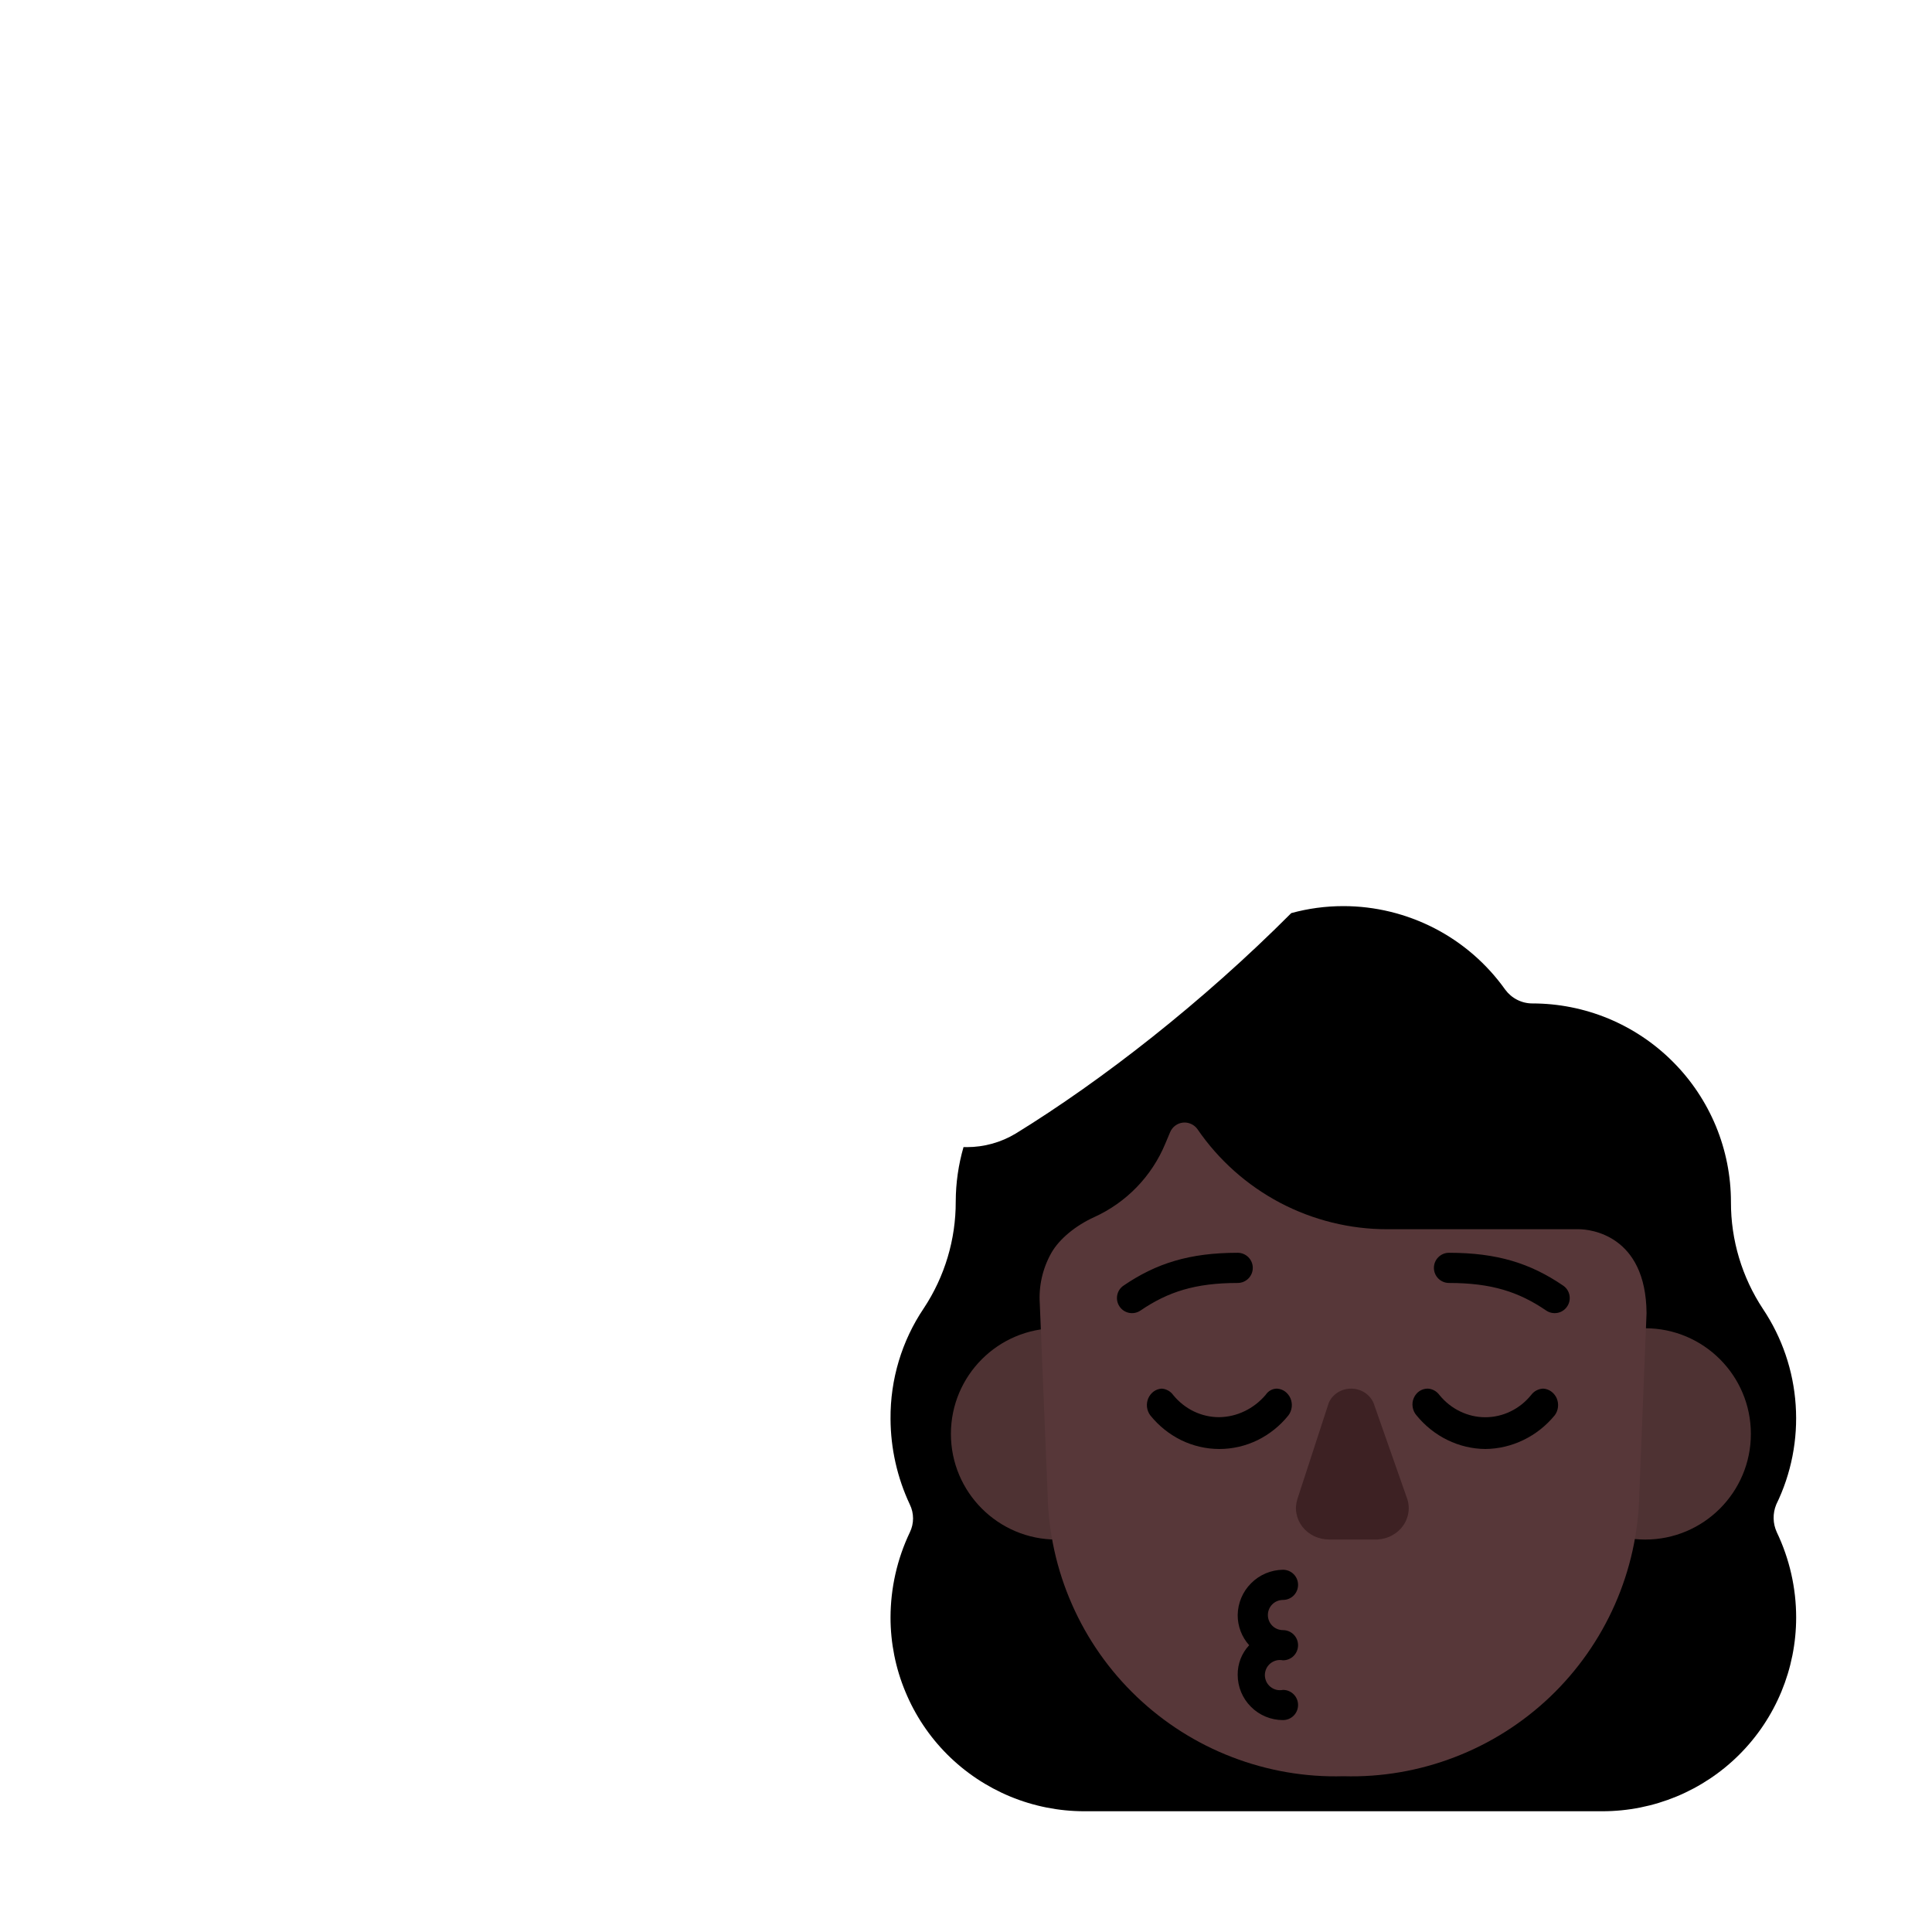 <svg width="32" height="32" viewBox="0 0 32 32" fill="none" xmlns="http://www.w3.org/2000/svg">
<path d="M15.959 18.999C15.977 19 15.996 19 16.015 19C16.3 19 16.579 18.922 16.822 18.776C18.253 17.896 19.918 16.598 21.387 15.124C21.667 15.047 21.957 15.008 22.25 15.008C22.775 15.008 23.291 15.134 23.758 15.374C24.224 15.614 24.626 15.963 24.93 16.39C24.982 16.461 25.049 16.519 25.128 16.559C25.206 16.599 25.292 16.62 25.38 16.62C25.812 16.62 26.24 16.705 26.639 16.87C27.038 17.036 27.401 17.278 27.706 17.584C28.012 17.889 28.254 18.252 28.42 18.651C28.585 19.05 28.67 19.478 28.67 19.91C28.668 20.539 28.853 21.155 29.2 21.68C29.517 22.154 29.704 22.702 29.742 23.271C29.781 23.839 29.67 24.408 29.42 24.92C29.39 24.993 29.375 25.072 29.377 25.151C29.378 25.23 29.397 25.308 29.43 25.38C29.64 25.82 29.75 26.302 29.75 26.79C29.75 27.641 29.412 28.458 28.81 29.06C28.208 29.662 27.392 30 26.54 30H17.96C17.539 30 17.121 29.917 16.732 29.756C16.342 29.594 15.988 29.358 15.69 29.06C15.392 28.762 15.156 28.408 14.995 28.018C14.833 27.629 14.75 27.212 14.75 26.79C14.751 26.302 14.86 25.82 15.07 25.38C15.105 25.308 15.123 25.23 15.123 25.15C15.123 25.07 15.105 24.992 15.07 24.92C14.861 24.476 14.752 23.991 14.75 23.5C14.745 22.849 14.936 22.21 15.3 21.67C15.648 21.145 15.832 20.529 15.83 19.9C15.831 19.592 15.875 19.289 15.959 18.999Z" fill="black"/>
<path d="M19.25 23.75C19.25 24.716 18.466 25.5 17.5 25.5C16.534 25.5 15.75 24.716 15.75 23.75C15.75 22.784 16.534 22 17.5 22C18.466 22 19.25 22.784 19.25 23.75Z" fill="#4E3233"/>
<path d="M29 23.75C29 24.716 28.216 25.5 27.25 25.5C26.284 25.5 25.5 24.716 25.5 23.75C25.5 22.784 26.284 22 27.25 22C28.216 22 29 22.784 29 23.75Z" fill="#4E3233"/>
<path d="M26.152 20.36H22.982C22.361 20.361 21.75 20.21 21.201 19.921C20.652 19.631 20.182 19.212 19.832 18.7C19.805 18.663 19.768 18.633 19.726 18.615C19.684 18.596 19.638 18.589 19.592 18.594C19.546 18.599 19.503 18.616 19.466 18.644C19.429 18.671 19.4 18.708 19.382 18.75L19.302 18.94C19.078 19.482 18.656 19.918 18.122 20.16C17.825 20.295 17.545 20.517 17.411 20.757C17.269 21.011 17.203 21.3 17.222 21.59L17.352 24.75C17.365 25.379 17.502 26 17.756 26.575C18.009 27.151 18.374 27.671 18.83 28.105C19.285 28.539 19.822 28.879 20.409 29.104C20.997 29.33 21.623 29.438 22.252 29.42C22.881 29.438 23.507 29.33 24.094 29.104C24.681 28.879 25.218 28.539 25.674 28.105C26.129 27.671 26.494 27.151 26.748 26.575C27.002 26 27.139 25.379 27.152 24.75L27.272 21.75C27.262 20.45 26.332 20.36 26.152 20.36Z" fill="#573739"/>
<path d="M22.009 23.234L21.489 24.829C21.464 24.906 21.458 24.988 21.473 25.067C21.487 25.146 21.521 25.222 21.571 25.287C21.622 25.352 21.687 25.405 21.763 25.442C21.839 25.478 21.923 25.498 22.009 25.499H22.749C22.837 25.504 22.926 25.489 23.007 25.455C23.088 25.421 23.16 25.368 23.215 25.302C23.27 25.236 23.307 25.159 23.323 25.077C23.34 24.994 23.335 24.909 23.309 24.829L22.749 23.234C22.718 23.165 22.667 23.106 22.601 23.064C22.535 23.022 22.458 23 22.379 23C22.299 23 22.222 23.022 22.156 23.064C22.09 23.106 22.039 23.165 22.009 23.234Z" fill="#3D2123"/>
<path d="M21.044 23.028C21.077 23.009 21.114 23 21.151 23C21.199 23.003 21.245 23.019 21.284 23.047C21.323 23.076 21.354 23.115 21.374 23.16C21.393 23.206 21.401 23.256 21.395 23.306C21.389 23.355 21.371 23.402 21.341 23.442C21.201 23.617 21.025 23.757 20.828 23.854C20.63 23.95 20.414 24 20.197 24C19.979 24 19.763 23.95 19.565 23.854C19.368 23.757 19.192 23.617 19.052 23.442C19.022 23.402 19.004 23.355 18.998 23.306C18.992 23.256 19 23.206 19.019 23.16C19.039 23.115 19.07 23.076 19.109 23.047C19.148 23.019 19.194 23.003 19.241 23C19.278 23.002 19.314 23.013 19.347 23.031C19.38 23.049 19.409 23.074 19.431 23.105C19.525 23.221 19.642 23.313 19.773 23.377C19.904 23.44 20.047 23.473 20.192 23.473C20.337 23.471 20.481 23.438 20.613 23.374C20.746 23.311 20.864 23.219 20.962 23.105C20.983 23.073 21.011 23.046 21.044 23.028Z" fill="black"/>
<path d="M25.45 23.029C25.485 23.011 25.523 23.001 25.561 23C25.609 23.003 25.655 23.019 25.694 23.048C25.733 23.076 25.764 23.115 25.784 23.16C25.803 23.206 25.811 23.256 25.805 23.306C25.799 23.356 25.781 23.403 25.751 23.442C25.608 23.616 25.432 23.755 25.233 23.851C25.035 23.947 24.82 23.998 24.601 24C24.384 23.998 24.171 23.947 23.974 23.851C23.777 23.755 23.602 23.615 23.461 23.442C23.428 23.404 23.406 23.357 23.398 23.305C23.39 23.254 23.396 23.202 23.417 23.155C23.437 23.108 23.47 23.068 23.512 23.04C23.554 23.013 23.602 22.999 23.651 23C23.688 23.002 23.724 23.013 23.757 23.031C23.79 23.049 23.819 23.075 23.841 23.105C23.935 23.221 24.052 23.314 24.183 23.377C24.314 23.441 24.457 23.474 24.601 23.474C24.746 23.474 24.889 23.441 25.02 23.377C25.151 23.314 25.267 23.221 25.361 23.105C25.385 23.073 25.415 23.047 25.45 23.029Z" fill="black"/>
<path d="M18.891 21.706C19.343 21.398 19.795 21.25 20.5 21.25C20.638 21.25 20.75 21.138 20.75 21C20.75 20.862 20.638 20.75 20.5 20.75C19.705 20.75 19.152 20.923 18.609 21.294C18.495 21.371 18.466 21.527 18.544 21.641C18.621 21.755 18.777 21.784 18.891 21.706Z" fill="black"/>
<path d="M24 20.75C23.862 20.75 23.75 20.862 23.75 21C23.75 21.138 23.862 21.25 24 21.25C24.705 21.25 25.157 21.398 25.609 21.706C25.723 21.784 25.879 21.755 25.956 21.641C26.034 21.527 26.005 21.371 25.891 21.294C25.348 20.923 24.795 20.75 24 20.75Z" fill="black"/>
<path d="M21.25 28.49C21.316 28.49 21.38 28.464 21.427 28.417C21.474 28.37 21.5 28.306 21.5 28.24C21.5 28.174 21.474 28.11 21.427 28.063C21.38 28.016 21.316 27.99 21.25 27.99C21.214 27.997 21.176 27.997 21.14 27.988C21.104 27.979 21.071 27.962 21.042 27.939C21.013 27.915 20.99 27.886 20.974 27.852C20.959 27.819 20.95 27.782 20.95 27.745C20.95 27.708 20.959 27.671 20.974 27.638C20.99 27.604 21.013 27.575 21.042 27.551C21.071 27.528 21.104 27.511 21.14 27.502C21.176 27.493 21.214 27.493 21.25 27.5C21.316 27.5 21.38 27.474 21.427 27.427C21.474 27.38 21.5 27.316 21.5 27.25C21.5 27.184 21.474 27.12 21.427 27.073C21.38 27.026 21.316 27 21.25 27C21.184 27 21.12 26.974 21.073 26.927C21.026 26.88 21 26.816 21 26.75C21 26.684 21.026 26.62 21.073 26.573C21.12 26.526 21.184 26.5 21.25 26.5C21.316 26.5 21.38 26.474 21.427 26.427C21.474 26.38 21.5 26.316 21.5 26.25C21.5 26.184 21.474 26.12 21.427 26.073C21.38 26.026 21.316 26 21.25 26C21.052 26.003 20.863 26.082 20.723 26.223C20.582 26.363 20.503 26.552 20.5 26.75C20.499 26.934 20.567 27.113 20.69 27.25C20.566 27.383 20.498 27.558 20.5 27.74C20.5 27.939 20.579 28.13 20.72 28.27C20.86 28.411 21.051 28.49 21.25 28.49Z" fill="black"/>
</svg>
